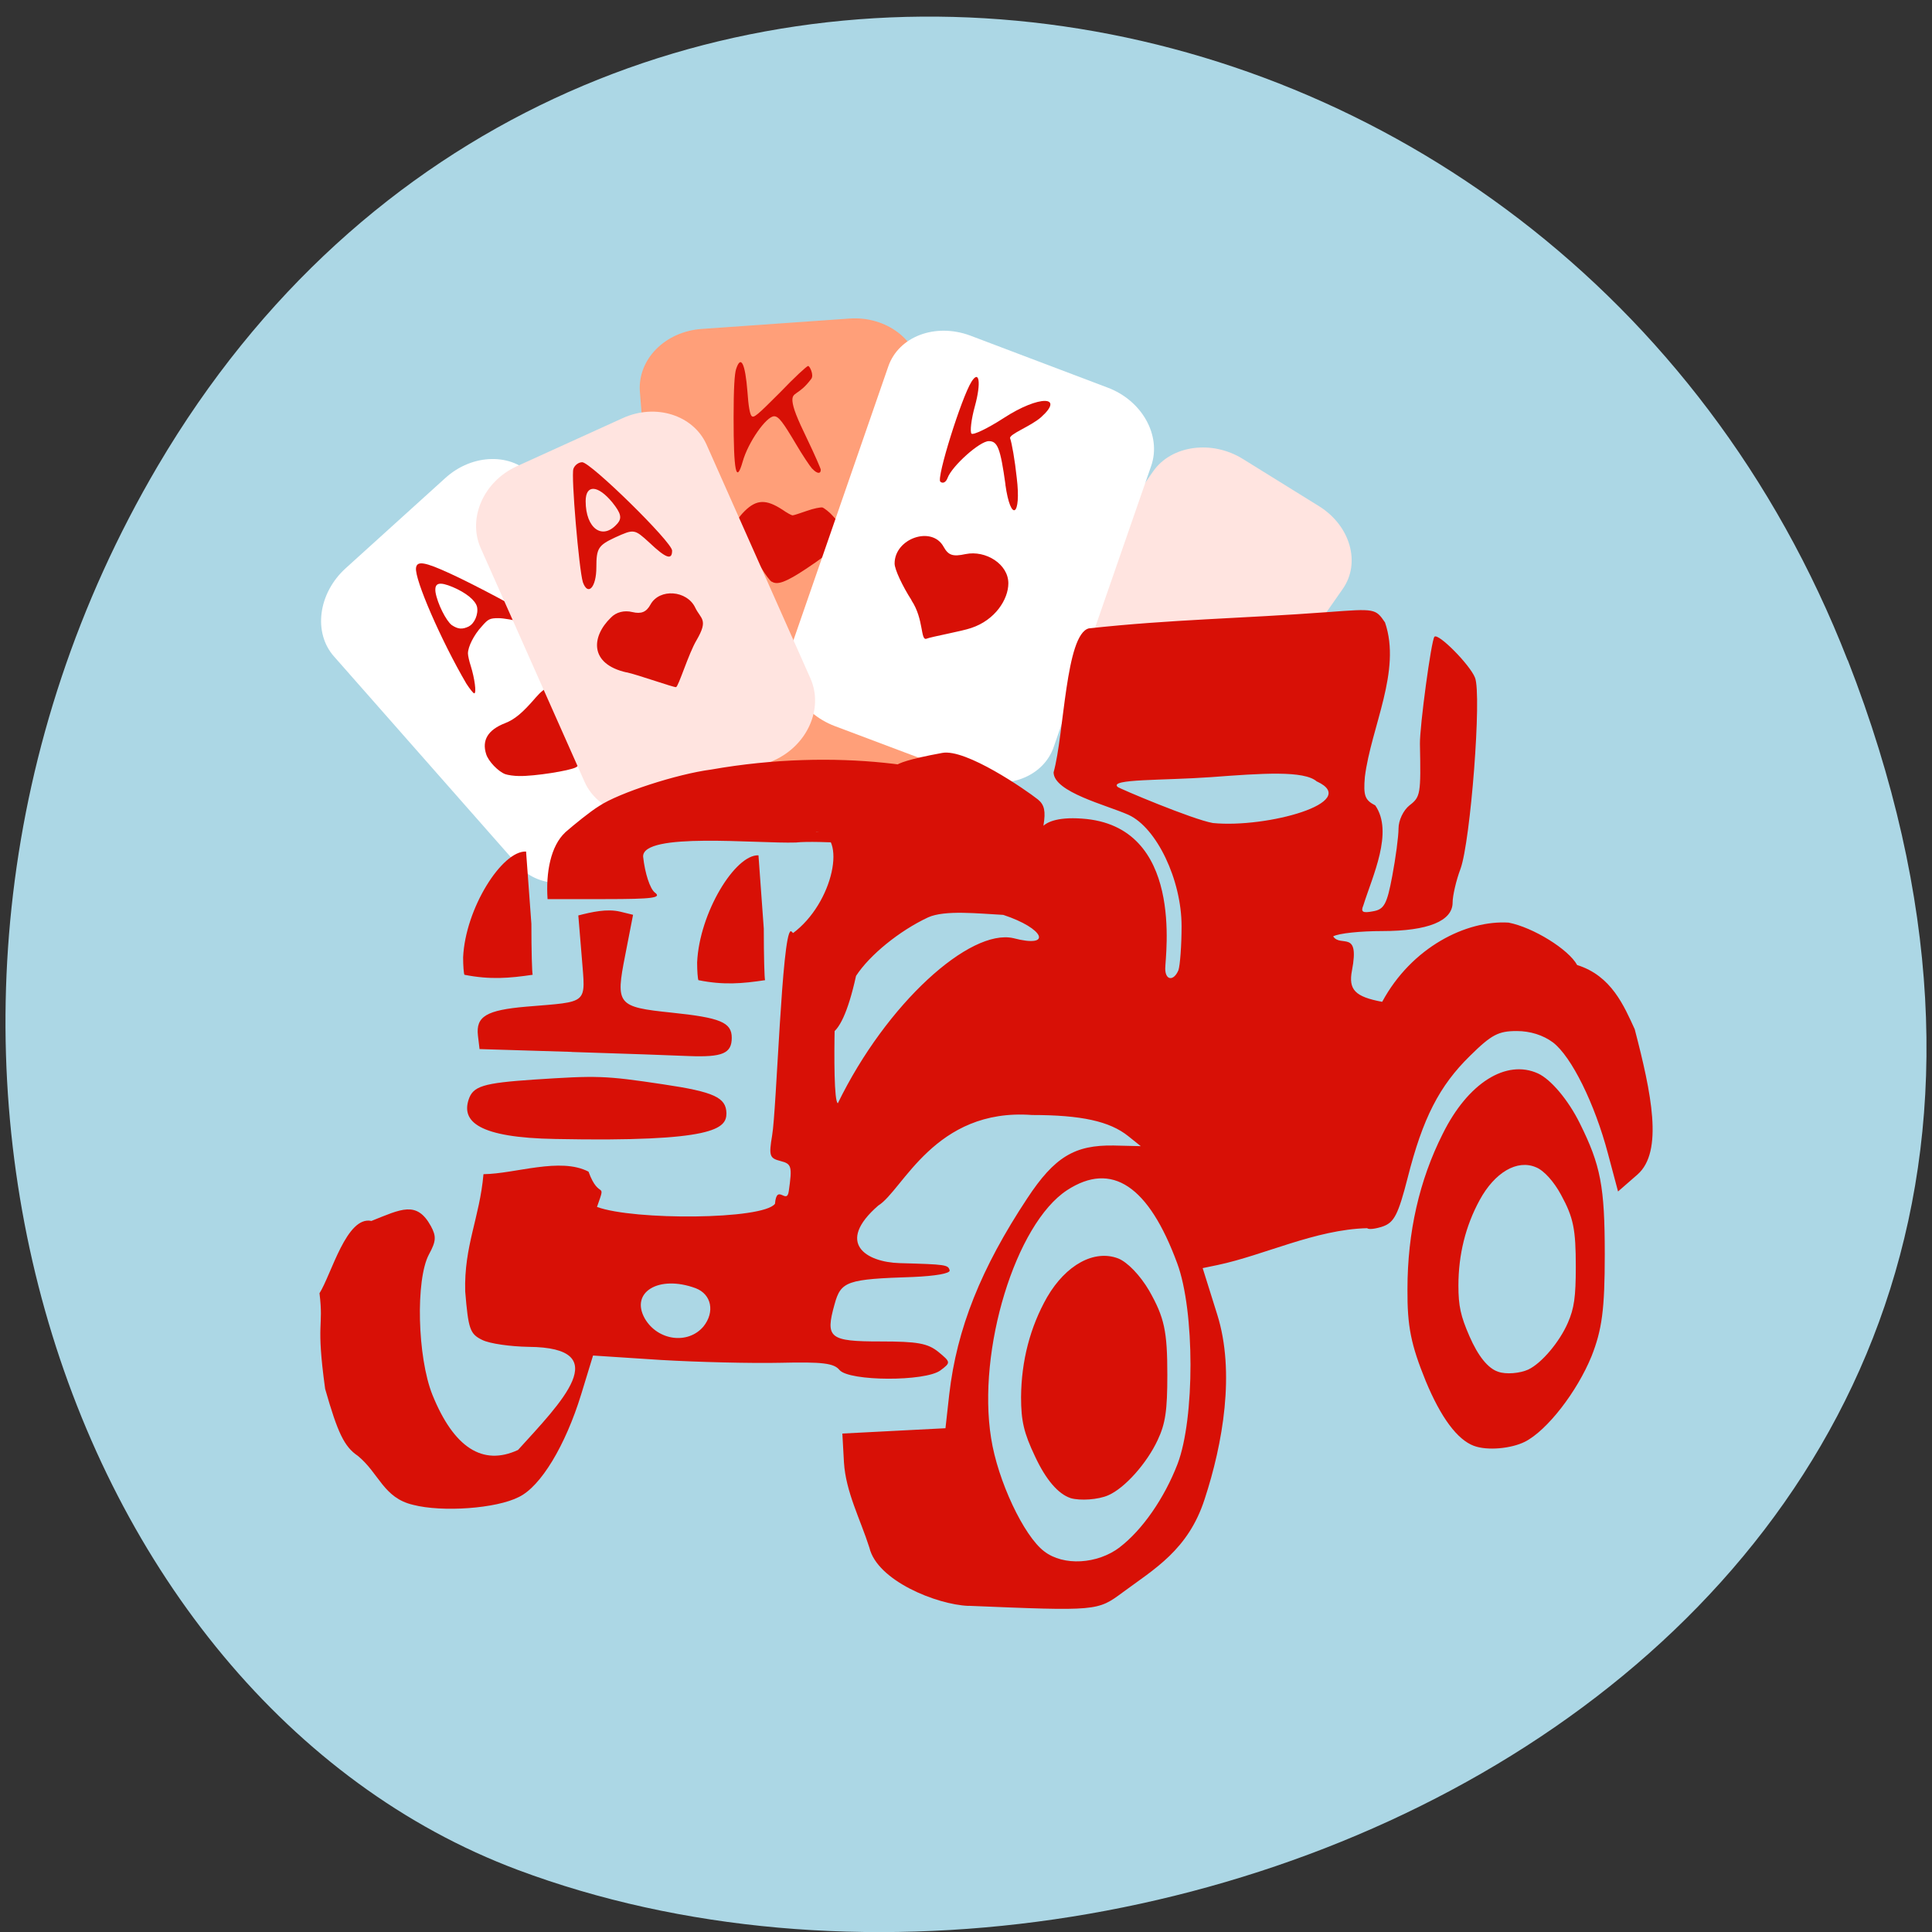 <svg xmlns="http://www.w3.org/2000/svg" viewBox="0 0 24 24"><rect x="0" y="0" width="24" height="24" fill="#333333" stroke="none"/><path d="m 22.953 8.199 c 4.66 11.945 -8.395 18.07 -16.52 15.03 c -5.672 -2.125 -8.5 -10.594 -4.473 -17.441 c 5.086 -8.637 17.402 -6.801 20.992 2.414" fill="#acd7e5"/><path d="m 4.293 7.06 l 1.238 -1.121 c 0.34 -0.309 0.832 -0.316 1.094 -0.02 l 2.289 2.59 c 0.262 0.301 0.199 0.793 -0.141 1.102 l -1.242 1.121 c -0.34 0.309 -0.828 0.316 -1.094 0.02 l -2.285 -2.594 c -0.266 -0.297 -0.199 -0.789 0.141 -1.098" fill="#fff"/><path d="m 10.555 3.957 l -1.836 0.129 c -0.457 0.031 -0.801 0.379 -0.77 0.781 l 0.34 4.34 c 0.031 0.398 0.426 0.699 0.883 0.668 l 1.836 -0.129 c 0.453 -0.031 0.797 -0.383 0.766 -0.781 l -0.34 -4.344 c -0.031 -0.398 -0.426 -0.695 -0.879 -0.664" fill="#ff9f79"/><path d="m 9.586 7.227 c -0.02 -0.012 -0.074 -0.082 -0.121 -0.16 c -0.047 -0.078 -0.133 -0.191 -0.191 -0.25 c -0.184 -0.191 -0.188 -0.305 -0.023 -0.469 c 0.148 -0.145 0.266 -0.148 0.469 -0.016 c 0.055 0.039 0.113 0.07 0.125 0.07 c 0.016 0 0.094 -0.027 0.176 -0.055 c 0.086 -0.031 0.172 -0.047 0.195 -0.043 c 0.023 0.008 0.086 0.055 0.133 0.109 c 0.07 0.074 0.09 0.117 0.09 0.176 c 0 0.164 -0.066 0.238 -0.43 0.48 c -0.242 0.16 -0.352 0.203 -0.422 0.156" fill="#d81006"/><path d="m 16.387 6.289 l -0.945 -0.586 c -0.387 -0.242 -0.891 -0.172 -1.117 0.152 l -1.422 2.043 c -0.227 0.328 -0.098 0.789 0.293 1.031 l 0.941 0.586 c 0.391 0.238 0.891 0.172 1.117 -0.156 l 1.426 -2.043 c 0.227 -0.324 0.094 -0.785 -0.293 -1.027" fill="#ffe4e0"/><path d="m 13.754 4.813 l -1.703 -0.645 c -0.434 -0.16 -0.887 0.012 -1.016 0.383 l -1.211 3.496 c -0.133 0.371 0.113 0.809 0.547 0.973 l 1.703 0.641 c 0.43 0.164 0.887 -0.008 1.016 -0.383 l 1.211 -3.492 c 0.129 -0.375 -0.113 -0.813 -0.547 -0.973" fill="#fff"/><g fill="#d81006"><path d="m 6.277 9.617 c -0.086 -0.031 -0.211 -0.16 -0.238 -0.25 c -0.055 -0.172 0.023 -0.301 0.234 -0.383 c 0.121 -0.047 0.219 -0.129 0.383 -0.32 c 0.117 -0.137 0.227 -0.18 0.348 -0.137 c 0.176 0.066 0.293 0.281 0.289 0.531 c 0 0.238 -0.055 0.426 -0.137 0.473 c -0.074 0.043 -0.52 0.113 -0.707 0.109 c -0.063 0 -0.141 -0.012 -0.172 -0.023"/><path d="m 5.793 8.492 c -0.313 -0.535 -0.645 -1.297 -0.625 -1.438 c 0.012 -0.09 0.109 -0.074 0.422 0.07 c 0.301 0.137 0.953 0.484 1.051 0.563 c 0.109 0.082 0.047 0.098 -0.152 0.043 c -0.098 -0.027 -0.234 -0.051 -0.297 -0.051 c -0.109 0 -0.129 0.012 -0.207 0.102 c -0.098 0.105 -0.172 0.254 -0.172 0.336 c 0 0.027 0.016 0.098 0.035 0.156 c 0.047 0.148 0.074 0.34 0.043 0.34 c -0.012 0 -0.055 -0.055 -0.098 -0.121 m 0.031 -0.711 c 0.07 -0.035 0.121 -0.152 0.102 -0.242 c -0.02 -0.082 -0.137 -0.176 -0.301 -0.246 c -0.168 -0.07 -0.23 -0.055 -0.215 0.063 c 0.023 0.141 0.133 0.359 0.203 0.41 c 0.078 0.051 0.129 0.055 0.211 0.016"/></g><path d="m 7.734 5.195 l -1.316 0.598 c -0.41 0.188 -0.609 0.641 -0.449 1.01 l 1.293 2.91 c 0.164 0.367 0.629 0.516 1.043 0.328 l 1.316 -0.598 c 0.41 -0.188 0.609 -0.641 0.449 -1.01 l -1.293 -2.91 c -0.164 -0.367 -0.633 -0.516 -1.043 -0.328" fill="#ffe4e0"/><g fill="#d81006"><path d="m 12.03 19.949 c -0.395 -0.016 -1.133 -0.313 -1.23 -0.723 c -0.113 -0.355 -0.293 -0.691 -0.316 -1.059 l -0.02 -0.359 c 0.43 -0.023 0.855 -0.043 1.281 -0.066 l 0.047 -0.422 c 0.094 -0.816 0.395 -1.566 0.969 -2.434 c 0.34 -0.516 0.59 -0.664 1.074 -0.656 l 0.336 0.008 l -0.156 -0.125 c -0.23 -0.184 -0.582 -0.262 -1.195 -0.262 c -1.211 -0.09 -1.605 0.938 -1.91 1.125 c -0.535 0.465 -0.152 0.703 0.266 0.715 c 0.578 0.016 0.602 0.02 0.621 0.09 c 0.008 0.039 -0.18 0.07 -0.453 0.082 c -0.824 0.027 -0.898 0.051 -0.977 0.34 c -0.117 0.418 -0.066 0.461 0.57 0.461 c 0.461 0 0.586 0.023 0.719 0.129 c 0.156 0.129 0.156 0.133 0.027 0.23 c -0.188 0.141 -1.133 0.137 -1.254 -0.004 c -0.07 -0.086 -0.215 -0.102 -0.734 -0.09 c -0.352 0.008 -1.023 -0.008 -1.484 -0.035 l -0.844 -0.055 l -0.148 0.484 c -0.195 0.633 -0.5 1.141 -0.773 1.273 c -0.281 0.145 -0.953 0.191 -1.313 0.098 c -0.371 -0.086 -0.422 -0.391 -0.688 -0.609 c -0.168 -0.113 -0.25 -0.285 -0.406 -0.832 c -0.117 -0.852 -0.016 -0.746 -0.07 -1.188 c 0.148 -0.234 0.336 -0.965 0.645 -0.898 c 0.371 -0.148 0.563 -0.254 0.738 0.063 c 0.07 0.129 0.066 0.188 -0.023 0.352 c -0.168 0.313 -0.145 1.277 0.043 1.746 c 0.266 0.656 0.625 0.887 1.063 0.684 c 0.531 -0.586 1.223 -1.273 0.129 -1.281 c -0.223 -0.004 -0.48 -0.039 -0.574 -0.086 c -0.152 -0.074 -0.172 -0.133 -0.211 -0.602 c -0.016 -0.566 0.18 -0.918 0.227 -1.457 c 0.395 -0.004 0.953 -0.215 1.305 -0.031 c 0.133 0.367 0.227 0.094 0.105 0.438 c 0.457 0.168 2.062 0.16 2.211 -0.039 c 0.023 -0.262 0.148 0.023 0.172 -0.16 c 0.043 -0.305 0.035 -0.336 -0.102 -0.371 c -0.137 -0.035 -0.148 -0.063 -0.105 -0.32 c 0.055 -0.32 0.121 -2.5 0.23 -2.535 c 0.047 -0.016 0.559 0.801 0.547 1.184 c -0.008 0.367 -0.008 0.934 0.039 0.953 c 0.605 -1.242 1.641 -2.172 2.18 -2.051 c 0.492 0.129 0.387 -0.121 -0.125 -0.289 c -0.309 -0.016 -0.727 -0.063 -0.934 0.031 c -0.359 0.168 -0.727 0.469 -0.895 0.727 c -0.41 1.859 -0.945 -0.375 -0.789 -0.527 c 0.512 -0.375 0.684 -1.238 0.297 -1.262 c -0.102 -0.004 0.758 0.086 0.762 -0.16 c 0.004 -0.176 -0.125 -0.734 0.082 -0.688 c 0.309 0.07 -0.156 0.027 0.719 -0.133 c 0.293 -0.055 1.035 0.457 1.188 0.578 c 0.082 0.066 0.098 0.148 0.07 0.32 c -0.039 0.227 -0.172 -0.129 0.477 -0.082 c 1.277 0.086 1.035 1.703 1.035 1.863 c 0 0.148 0.105 0.16 0.164 0.02 c 0.02 -0.059 0.039 -0.305 0.039 -0.547 c 0 -0.574 -0.309 -1.223 -0.66 -1.383 c -0.27 -0.121 -0.926 -0.281 -0.93 -0.527 c 0.133 -0.477 0.148 -1.715 0.438 -1.789 c 1.039 -0.113 1.883 -0.121 2.98 -0.203 c 0.574 -0.043 0.582 -0.043 0.699 0.129 c 0.207 0.602 -0.172 1.297 -0.25 1.918 c -0.02 0.234 0 0.289 0.129 0.355 c 0.23 0.332 -0.035 0.879 -0.148 1.242 c -0.035 0.082 -0.008 0.098 0.117 0.074 c 0.141 -0.023 0.176 -0.086 0.242 -0.438 c 0.043 -0.227 0.078 -0.492 0.078 -0.59 c 0 -0.102 0.059 -0.227 0.137 -0.289 c 0.137 -0.105 0.141 -0.141 0.129 -0.762 c -0.004 -0.215 0.141 -1.289 0.18 -1.332 c 0.047 -0.051 0.441 0.348 0.504 0.508 c 0.086 0.211 -0.055 2.031 -0.18 2.375 c -0.055 0.145 -0.098 0.336 -0.098 0.418 c 0 0.23 -0.305 0.355 -0.875 0.355 c -0.266 0 -0.539 0.027 -0.609 0.066 c 0.094 0.141 0.332 -0.09 0.234 0.422 c -0.047 0.242 0.039 0.328 0.375 0.391 c 0.367 -0.68 1.047 -1.016 1.57 -0.984 c 0.305 0.059 0.746 0.332 0.852 0.527 c 0.426 0.133 0.582 0.508 0.715 0.797 c 0.207 0.793 0.359 1.52 0.035 1.805 l -0.242 0.211 l -0.125 -0.469 c -0.164 -0.621 -0.453 -1.207 -0.684 -1.383 c -0.121 -0.09 -0.281 -0.141 -0.449 -0.141 c -0.227 0 -0.313 0.043 -0.582 0.309 c -0.379 0.371 -0.586 0.773 -0.773 1.512 c -0.117 0.457 -0.168 0.555 -0.305 0.605 c -0.09 0.031 -0.18 0.043 -0.199 0.023 c -0.641 0.016 -1.281 0.336 -1.855 0.457 l -0.188 0.039 l 0.18 0.574 c 0.227 0.719 0.07 1.609 -0.156 2.297 c -0.203 0.629 -0.625 0.867 -1.016 1.156 c -0.316 0.234 -0.316 0.234 -1.914 0.168 m 1.875 -0.727 c 0.281 -0.215 0.555 -0.609 0.719 -1.035 c 0.215 -0.563 0.215 -1.902 -0.004 -2.492 c -0.355 -0.965 -0.813 -1.27 -1.367 -0.91 c -0.641 0.418 -1.121 1.988 -0.945 3.082 c 0.082 0.527 0.406 1.215 0.66 1.406 c 0.238 0.184 0.66 0.16 0.938 -0.051 m -5.172 -2.742 c 0.145 -0.18 0.102 -0.402 -0.098 -0.477 c -0.457 -0.168 -0.816 0.051 -0.629 0.379 c 0.16 0.273 0.535 0.324 0.727 0.098 m 7.621 -6.77 c -0.156 -0.141 -0.688 -0.102 -1.316 -0.055 c -0.598 0.043 -1.266 0.02 -1.16 0.121 c 0.02 0.02 0.934 0.406 1.184 0.449 c 0.668 0.066 1.848 -0.258 1.293 -0.516 m -9.457 4.441 c -0.973 -0.016 -1.168 -0.223 -1.082 -0.488 c 0.055 -0.168 0.176 -0.207 0.813 -0.25 c 0.781 -0.051 0.875 -0.051 1.605 0.059 c 0.633 0.094 0.781 0.164 0.785 0.359 c 0 0.191 -0.145 0.359 -2.121 0.32 m 0.199 -1.082 l -1.145 -0.035 l -0.02 -0.168 c -0.027 -0.238 0.105 -0.316 0.602 -0.359 c 0.785 -0.066 0.734 -0.02 0.688 -0.613 l -0.043 -0.52 c 0.168 -0.043 0.355 -0.086 0.52 -0.047 l 0.16 0.039 l -0.098 0.504 c -0.121 0.613 -0.098 0.641 0.574 0.711 c 0.609 0.063 0.75 0.121 0.75 0.313 c 0 0.195 -0.117 0.242 -0.527 0.227 c -0.172 -0.008 -0.828 -0.031 -1.461 -0.051 m -0.082 -2.727 c 0.121 -0.105 0.309 -0.258 0.422 -0.328 c 0.246 -0.164 0.969 -0.398 1.391 -0.453 c 3.145 -0.555 5.629 0.965 2.148 0.914 c 0.066 0.039 -0.824 -0.039 -1.094 -0.008 c -0.48 0.016 -1.91 -0.133 -1.898 0.176 c 0.023 0.211 0.086 0.398 0.145 0.445 c 0.09 0.066 -0.023 0.082 -0.613 0.082 h -0.719 c -0.023 -0.332 0.039 -0.66 0.219 -0.828 m 0.762 -1.988 c -0.465 -0.105 -0.438 -0.445 -0.195 -0.68 c 0.066 -0.07 0.168 -0.094 0.266 -0.07 c 0.113 0.027 0.176 0 0.227 -0.094 c 0.113 -0.203 0.453 -0.176 0.555 0.039 c 0.07 0.145 0.168 0.145 0.016 0.406 c -0.098 0.164 -0.223 0.574 -0.254 0.582 c -0.031 0.004 -0.469 -0.152 -0.613 -0.184 m 3.539 -0.895 c -0.113 -0.176 -0.211 -0.383 -0.211 -0.457 c 0 -0.313 0.465 -0.473 0.609 -0.207 c 0.059 0.105 0.113 0.125 0.273 0.09 c 0.25 -0.051 0.531 0.125 0.531 0.363 c 0 0.199 -0.164 0.457 -0.461 0.555 c -0.109 0.039 -0.496 0.109 -0.555 0.133 c -0.078 0.031 -0.031 -0.242 -0.188 -0.477 m -4.082 -0.227 c -0.047 -0.152 -0.148 -1.324 -0.117 -1.406 c 0.016 -0.047 0.066 -0.082 0.109 -0.082 c 0.105 0 1.117 0.992 1.117 1.098 c 0 0.121 -0.074 0.098 -0.281 -0.098 c -0.188 -0.172 -0.191 -0.172 -0.426 -0.066 c -0.211 0.098 -0.234 0.137 -0.234 0.371 c 0 0.25 -0.105 0.363 -0.168 0.184 m 0.43 -0.727 c 0.059 -0.07 0.043 -0.129 -0.063 -0.262 c -0.18 -0.219 -0.332 -0.227 -0.332 -0.016 c 0 0.34 0.211 0.492 0.395 0.277 m 4.82 -0.484 c -0.063 -0.453 -0.098 -0.539 -0.207 -0.539 c -0.113 0 -0.457 0.309 -0.512 0.457 c -0.02 0.055 -0.059 0.074 -0.09 0.047 c -0.051 -0.043 0.262 -1.043 0.387 -1.242 c 0.098 -0.156 0.121 0.016 0.043 0.301 c -0.047 0.168 -0.063 0.32 -0.043 0.344 c 0.023 0.02 0.203 -0.066 0.402 -0.195 c 0.438 -0.285 0.762 -0.277 0.461 -0.008 c -0.129 0.113 -0.402 0.211 -0.383 0.262 c 0.02 0.051 0.059 0.27 0.082 0.488 c 0.059 0.48 -0.074 0.563 -0.141 0.086"/><path d="m 10.09 5.824 c -0.031 -0.035 -0.125 -0.176 -0.203 -0.309 c -0.16 -0.27 -0.215 -0.344 -0.27 -0.344 c -0.098 0 -0.324 0.324 -0.391 0.563 c -0.082 0.285 -0.113 0.121 -0.113 -0.551 c 0 -0.359 0.012 -0.539 0.031 -0.598 c 0.059 -0.18 0.113 -0.074 0.141 0.281 c 0.012 0.18 0.031 0.281 0.051 0.301 c 0.027 0.031 0.074 -0.012 0.355 -0.293 c 0.176 -0.184 0.332 -0.328 0.348 -0.328 c 0.02 0 0.074 0.113 0.039 0.16 c -0.16 0.215 -0.242 0.156 -0.234 0.277 c 0.008 0.086 0.055 0.207 0.184 0.473 c 0.094 0.195 0.168 0.367 0.168 0.379 c 0 0.055 -0.047 0.051 -0.105 -0.012"/><path d="m 18.309 17.961 c -0.207 -0.078 -0.41 -0.352 -0.598 -0.805 c -0.184 -0.453 -0.23 -0.68 -0.227 -1.141 c 0 -0.707 0.148 -1.355 0.438 -1.93 c 0.313 -0.633 0.789 -0.93 1.184 -0.75 c 0.16 0.074 0.375 0.328 0.52 0.621 c 0.258 0.52 0.309 0.781 0.309 1.629 c 0 0.684 -0.035 0.934 -0.164 1.262 c -0.18 0.441 -0.551 0.922 -0.828 1.063 c -0.172 0.086 -0.469 0.113 -0.633 0.051"/><path d="m 13.297 18.609 c -0.152 -0.051 -0.305 -0.227 -0.441 -0.52 c -0.137 -0.289 -0.172 -0.438 -0.172 -0.734 c 0.004 -0.453 0.113 -0.871 0.324 -1.242 c 0.234 -0.402 0.586 -0.594 0.883 -0.48 c 0.117 0.047 0.273 0.211 0.383 0.398 c 0.191 0.336 0.227 0.504 0.227 1.051 c 0 0.438 -0.023 0.602 -0.121 0.809 c -0.133 0.285 -0.406 0.594 -0.613 0.684 c -0.125 0.055 -0.348 0.07 -0.469 0.035"/></g><path d="m 18.609 17.04 c -0.125 -0.043 -0.246 -0.191 -0.355 -0.441 c -0.109 -0.25 -0.137 -0.375 -0.137 -0.629 c 0 -0.387 0.09 -0.742 0.262 -1.059 c 0.188 -0.348 0.469 -0.512 0.703 -0.41 c 0.098 0.039 0.223 0.18 0.309 0.34 c 0.156 0.285 0.184 0.43 0.184 0.895 c 0 0.375 -0.02 0.516 -0.098 0.695 c -0.105 0.242 -0.328 0.504 -0.492 0.582 c -0.102 0.047 -0.277 0.063 -0.375 0.027" fill="#acd7e5"/><g fill="#d81006"><path d="m 6.535 10.578 l 0.066 0.898 c 0 0.332 0.008 0.617 0.016 0.633 c -0.293 0.043 -0.527 0.063 -0.848 0 c -0.008 -0.016 -0.016 -0.113 -0.016 -0.215 c 0.027 -0.609 0.484 -1.328 0.781 -1.316"/><path d="m 9.422 10.625 l 0.066 0.91 c 0 0.336 0.008 0.625 0.016 0.641 c -0.285 0.043 -0.516 0.063 -0.828 0 c -0.008 -0.016 -0.016 -0.113 -0.016 -0.219 c 0.027 -0.617 0.473 -1.344 0.762 -1.332"/></g></svg>